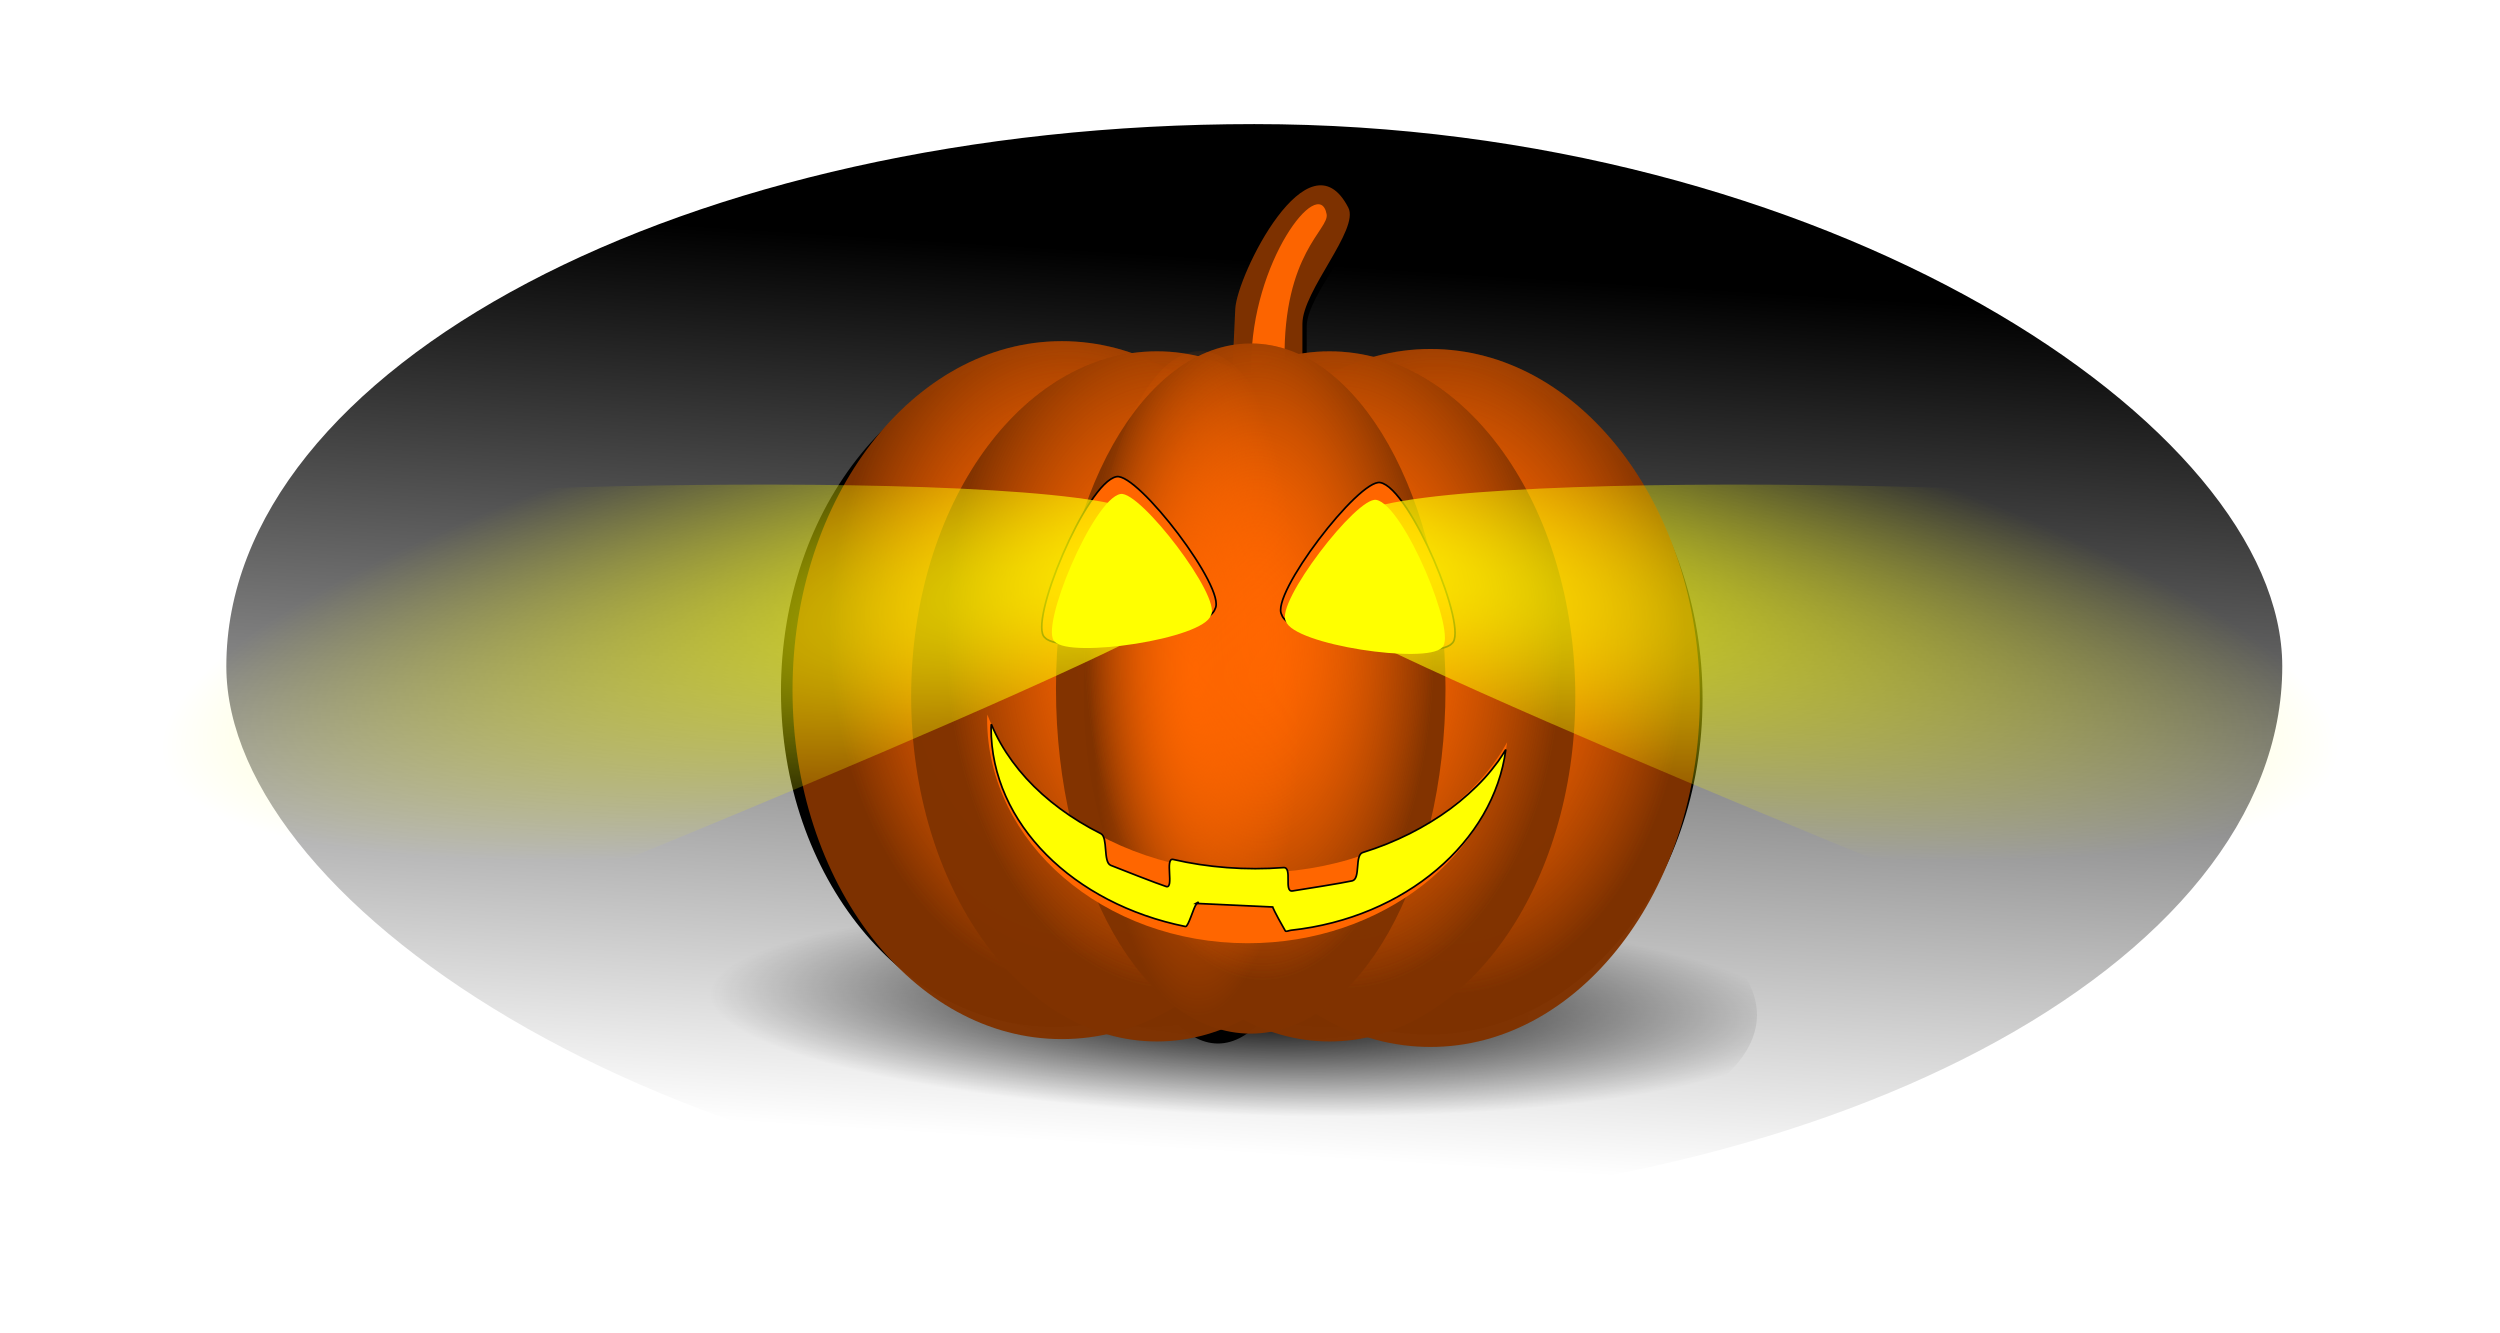 <?xml version="1.0" encoding="UTF-8" standalone="no"?>
<!-- Created with Inkscape (http://www.inkscape.org/) -->

<svg
   xmlns:dc="http://purl.org/dc/elements/1.1/"
   xmlns:cc="http://creativecommons.org/ns#"
   xmlns:rdf="http://www.w3.org/1999/02/22-rdf-syntax-ns#"
   xmlns:svg="http://www.w3.org/2000/svg"
   xmlns="http://www.w3.org/2000/svg"
   xmlns:xlink="http://www.w3.org/1999/xlink"
   xmlns:inkscape="http://www.inkscape.org/namespaces/inkscape"
   version="1.1"
   width="1461.75"
   height="779.188"
   id="svg5841">
  <defs
     id="defs3">
    <linearGradient
       id="linearGradient4009">
      <stop
         id="stop4011"
         style="stop-color:#000000;stop-opacity:1"
         offset="0" />
      <stop
         id="stop4013"
         style="stop-color:#000000;stop-opacity:0"
         offset="1" />
    </linearGradient>
    <linearGradient
       id="linearGradient3967">
      <stop
         id="stop3969"
         style="stop-color:#ffff00;stop-opacity:1"
         offset="0" />
      <stop
         id="stop3971"
         style="stop-color:#ffff00;stop-opacity:0"
         offset="1" />
    </linearGradient>
    <inkscape:path-effect
       effect="spiro"
       id="path-effect3960" />
    <filter
       color-interpolation-filters="sRGB"
       id="filter5804">
      <feGaussianBlur
         stdDeviation="9.637"
         id="feGaussianBlur5806" />
    </filter>
    <radialGradient
       cx="1239.004"
       cy="-325.672"
       r="63.797"
       fx="1239.004"
       fy="-325.672"
       id="radialGradient5639"
       xlink:href="#linearGradient5199"
       gradientUnits="userSpaceOnUse"
       gradientTransform="matrix(0.087,-1.265,5.144,0.201,2098.153,934.059)" />
    <linearGradient
       id="linearGradient5199">
      <stop
         id="stop5201"
         style="stop-color:#000000;stop-opacity:1"
         offset="0" />
      <stop
         id="stop5203"
         style="stop-color:#000000;stop-opacity:0"
         offset="1" />
    </linearGradient>
    <radialGradient
       cx="1724.971"
       cy="4582.597"
       r="16.02"
       fx="1724.971"
       fy="4582.597"
       id="radialGradient5641"
       xlink:href="#linearGradient3218-4"
       gradientUnits="userSpaceOnUse"
       gradientTransform="matrix(0.903,-0.039,0.042,1.74,-24.752,-3326.858)" />
    <linearGradient
       id="linearGradient3218-4">
      <stop
         id="stop3220-1"
         style="stop-color:#ff6600;stop-opacity:1"
         offset="0" />
      <stop
         id="stop3222-2"
         style="stop-color:#ff6600;stop-opacity:0"
         offset="1" />
    </linearGradient>
    <radialGradient
       cx="1724.971"
       cy="4582.597"
       r="16.02"
       fx="1724.971"
       fy="4582.597"
       id="radialGradient5643"
       xlink:href="#linearGradient3218-4"
       gradientUnits="userSpaceOnUse"
       gradientTransform="matrix(0.903,-0.039,0.042,1.74,-24.752,-3326.858)" />
    <linearGradient
       id="linearGradient5868">
      <stop
         id="stop5870"
         style="stop-color:#ff6600;stop-opacity:1"
         offset="0" />
      <stop
         id="stop5872"
         style="stop-color:#ff6600;stop-opacity:0"
         offset="1" />
    </linearGradient>
    <filter
       x="-0.185"
       y="-0.068"
       width="1.37"
       height="1.135"
       color-interpolation-filters="sRGB"
       id="filter5423">
      <feGaussianBlur
         stdDeviation="3.819"
         id="feGaussianBlur5425" />
    </filter>
    <radialGradient
       cx="1724.971"
       cy="4582.597"
       r="16.02"
       fx="1724.971"
       fy="4582.597"
       id="radialGradient5645"
       xlink:href="#linearGradient3218-4"
       gradientUnits="userSpaceOnUse"
       gradientTransform="matrix(0.903,-0.039,0.042,1.74,-24.752,-3326.858)" />
    <linearGradient
       id="linearGradient5877">
      <stop
         id="stop5879"
         style="stop-color:#ff6600;stop-opacity:1"
         offset="0" />
      <stop
         id="stop5881"
         style="stop-color:#ff6600;stop-opacity:0"
         offset="1" />
    </linearGradient>
    <radialGradient
       cx="1724.971"
       cy="4582.597"
       r="16.02"
       fx="1724.971"
       fy="4582.597"
       id="radialGradient5647"
       xlink:href="#linearGradient3218-4"
       gradientUnits="userSpaceOnUse"
       gradientTransform="matrix(0.903,-0.039,0.042,1.74,-24.752,-3326.858)" />
    <linearGradient
       id="linearGradient5884">
      <stop
         id="stop5886"
         style="stop-color:#ff6600;stop-opacity:1"
         offset="0" />
      <stop
         id="stop5888"
         style="stop-color:#ff6600;stop-opacity:0"
         offset="1" />
    </linearGradient>
    <radialGradient
       cx="1724.971"
       cy="4582.597"
       r="16.02"
       fx="1724.971"
       fy="4582.597"
       id="radialGradient5649"
       xlink:href="#linearGradient3218-4"
       gradientUnits="userSpaceOnUse"
       gradientTransform="matrix(0.903,-0.039,0.042,1.74,-24.752,-3326.858)" />
    <linearGradient
       id="linearGradient5891">
      <stop
         id="stop5893"
         style="stop-color:#ff6600;stop-opacity:1"
         offset="0" />
      <stop
         id="stop5895"
         style="stop-color:#ff6600;stop-opacity:0"
         offset="1" />
    </linearGradient>
    <radialGradient
       cx="1724.971"
       cy="4582.597"
       r="16.02"
       fx="1724.971"
       fy="4582.597"
       id="radialGradient5651"
       xlink:href="#linearGradient3218-4"
       gradientUnits="userSpaceOnUse"
       gradientTransform="matrix(0.903,-0.039,0.042,1.74,-24.752,-3326.858)" />
    <linearGradient
       id="linearGradient5898">
      <stop
         id="stop5900"
         style="stop-color:#ff6600;stop-opacity:1"
         offset="0" />
      <stop
         id="stop5902"
         style="stop-color:#ff6600;stop-opacity:0"
         offset="1" />
    </linearGradient>
    <radialGradient
       cx="1724.971"
       cy="4582.597"
       r="16.02"
       fx="1724.971"
       fy="4582.597"
       id="radialGradient5653"
       xlink:href="#linearGradient3218-4"
       gradientUnits="userSpaceOnUse"
       gradientTransform="matrix(0.903,-0.039,0.042,1.74,-24.752,-3326.858)" />
    <linearGradient
       id="linearGradient5905">
      <stop
         id="stop5907"
         style="stop-color:#ff6600;stop-opacity:1"
         offset="0" />
      <stop
         id="stop5909"
         style="stop-color:#ff6600;stop-opacity:0"
         offset="1" />
    </linearGradient>
    <radialGradient
       cx="1724.971"
       cy="4582.597"
       r="16.02"
       fx="1724.971"
       fy="4582.597"
       id="radialGradient5655"
       xlink:href="#linearGradient3218-4"
       gradientUnits="userSpaceOnUse"
       gradientTransform="matrix(0.903,-0.039,0.042,1.74,-24.752,-3326.858)" />
    <linearGradient
       id="linearGradient5912">
      <stop
         id="stop5914"
         style="stop-color:#ff6600;stop-opacity:1"
         offset="0" />
      <stop
         id="stop5916"
         style="stop-color:#ff6600;stop-opacity:0"
         offset="1" />
    </linearGradient>
    <radialGradient
       cx="1724.971"
       cy="4582.597"
       r="16.02"
       fx="1724.971"
       fy="4582.597"
       id="radialGradient5657"
       xlink:href="#linearGradient3218-4"
       gradientUnits="userSpaceOnUse"
       gradientTransform="matrix(0.903,-0.039,0.042,1.74,-24.752,-3326.858)" />
    <linearGradient
       id="linearGradient5919">
      <stop
         id="stop5921"
         style="stop-color:#ff6600;stop-opacity:1"
         offset="0" />
      <stop
         id="stop5923"
         style="stop-color:#ff6600;stop-opacity:0"
         offset="1" />
    </linearGradient>
    <radialGradient
       cx="1724.971"
       cy="4582.597"
       r="16.02"
       fx="1724.971"
       fy="4582.597"
       id="radialGradient5659"
       xlink:href="#linearGradient3218-4"
       gradientUnits="userSpaceOnUse"
       gradientTransform="matrix(0.903,-0.039,0.042,1.74,-24.752,-3326.858)" />
    <linearGradient
       id="linearGradient5926">
      <stop
         id="stop5928"
         style="stop-color:#ff6600;stop-opacity:1"
         offset="0" />
      <stop
         id="stop5930"
         style="stop-color:#ff6600;stop-opacity:0"
         offset="1" />
    </linearGradient>
    <radialGradient
       cx="1724.971"
       cy="4582.597"
       r="16.02"
       fx="1724.971"
       fy="4582.597"
       id="radialGradient5661"
       xlink:href="#linearGradient3218-4"
       gradientUnits="userSpaceOnUse"
       gradientTransform="matrix(4.755,-0.347,0.22,15.446,-8700.168,-71121.186)" />
    <linearGradient
       id="linearGradient5933">
      <stop
         id="stop5935"
         style="stop-color:#ff6600;stop-opacity:1"
         offset="0" />
      <stop
         id="stop5937"
         style="stop-color:#ff6600;stop-opacity:0"
         offset="1" />
    </linearGradient>
    <radialGradient
       cx="1724.971"
       cy="4582.597"
       r="16.02"
       fx="1724.971"
       fy="4582.597"
       id="radialGradient3101"
       xlink:href="#linearGradient3218-4"
       gradientUnits="userSpaceOnUse"
       gradientTransform="matrix(0.903,-0.039,0.042,1.74,-24.752,-3326.858)" />
    <radialGradient
       cx="1724.971"
       cy="4582.597"
       r="16.02"
       fx="1724.971"
       fy="4582.597"
       id="radialGradient3103"
       xlink:href="#linearGradient3218-4"
       gradientUnits="userSpaceOnUse"
       gradientTransform="matrix(0.903,-0.039,0.042,1.74,-24.752,-3326.858)" />
    <radialGradient
       cx="1724.971"
       cy="4582.597"
       r="16.02"
       fx="1724.971"
       fy="4582.597"
       id="radialGradient3105"
       xlink:href="#linearGradient3218-4"
       gradientUnits="userSpaceOnUse"
       gradientTransform="matrix(0.903,-0.039,0.042,1.74,-24.752,-3326.858)" />
    <radialGradient
       cx="1724.971"
       cy="4582.597"
       r="16.02"
       fx="1724.971"
       fy="4582.597"
       id="radialGradient3107"
       xlink:href="#linearGradient3218-4"
       gradientUnits="userSpaceOnUse"
       gradientTransform="matrix(0.903,-0.039,0.042,1.74,-24.752,-3326.858)" />
    <radialGradient
       cx="1724.971"
       cy="4582.597"
       r="16.02"
       fx="1724.971"
       fy="4582.597"
       id="radialGradient3109"
       xlink:href="#linearGradient3218-4"
       gradientUnits="userSpaceOnUse"
       gradientTransform="matrix(0.903,-0.039,0.042,1.74,-24.752,-3326.858)" />
    <radialGradient
       cx="1724.971"
       cy="4582.597"
       r="16.02"
       fx="1724.971"
       fy="4582.597"
       id="radialGradient3111"
       xlink:href="#linearGradient3218-4"
       gradientUnits="userSpaceOnUse"
       gradientTransform="matrix(0.903,-0.039,0.042,1.74,-24.752,-3326.858)" />
    <radialGradient
       cx="1724.971"
       cy="4582.597"
       r="16.02"
       fx="1724.971"
       fy="4582.597"
       id="radialGradient3113"
       xlink:href="#linearGradient3218-4"
       gradientUnits="userSpaceOnUse"
       gradientTransform="matrix(0.903,-0.039,0.042,1.74,-24.752,-3326.858)" />
    <radialGradient
       cx="1724.971"
       cy="4582.597"
       r="16.02"
       fx="1724.971"
       fy="4582.597"
       id="radialGradient3115"
       xlink:href="#linearGradient3218-4"
       gradientUnits="userSpaceOnUse"
       gradientTransform="matrix(0.903,-0.039,0.042,1.74,-24.752,-3326.858)" />
    <radialGradient
       cx="1724.971"
       cy="4582.597"
       r="16.02"
       fx="1724.971"
       fy="4582.597"
       id="radialGradient3117"
       xlink:href="#linearGradient3218-4"
       gradientUnits="userSpaceOnUse"
       gradientTransform="matrix(0.903,-0.039,0.042,1.74,-24.752,-3326.858)" />
    <radialGradient
       cx="1724.971"
       cy="4582.597"
       r="16.02"
       fx="1724.971"
       fy="4582.597"
       id="radialGradient3119"
       xlink:href="#linearGradient3218-4"
       gradientUnits="userSpaceOnUse"
       gradientTransform="matrix(0.903,-0.039,0.042,1.74,-24.752,-3326.858)" />
    <radialGradient
       cx="1724.971"
       cy="4582.597"
       r="16.02"
       fx="1724.971"
       fy="4582.597"
       id="radialGradient3130"
       xlink:href="#linearGradient3218-4"
       gradientUnits="userSpaceOnUse"
       gradientTransform="matrix(3.875,-0.283,0.179,12.59,-7242.775,-56310.136)" />
    <radialGradient
       cx="1239.004"
       cy="-325.672"
       r="63.797"
       fx="1239.004"
       fy="-325.672"
       id="radialGradient3155"
       xlink:href="#linearGradient5199"
       gradientUnits="userSpaceOnUse"
       gradientTransform="matrix(0.084,-0.97,4.987,0.154,1806.577,2355.51)" />
    <filter
       color-interpolation-filters="sRGB"
       id="filter3934">
      <feGaussianBlur
         id="feGaussianBlur3936"
         stdDeviation="1.502" />
    </filter>
    <filter
       color-interpolation-filters="sRGB"
       id="filter3954">
      <feGaussianBlur
         id="feGaussianBlur3956"
         stdDeviation="1.502" />
    </filter>
    <radialGradient
       cx="83.449"
       cy="86.963"
       r="363.559"
       fx="83.449"
       fy="86.963"
       id="radialGradient3973"
       xlink:href="#linearGradient3967"
       gradientUnits="userSpaceOnUse"
       gradientTransform="matrix(-1.798,0.361,-0.077,-0.382,467.554,819.829)" />
    <radialGradient
       cx="83.449"
       cy="86.963"
       r="363.559"
       fx="83.449"
       fy="86.963"
       id="radialGradient3977"
       xlink:href="#linearGradient3967"
       gradientUnits="userSpaceOnUse"
       gradientTransform="matrix(1.798,0.361,0.077,-0.382,119.134,819.829)" />
    <filter
       color-interpolation-filters="sRGB"
       id="filter3993">
      <feGaussianBlur
         id="feGaussianBlur3995"
         stdDeviation="4.845" />
    </filter>
    <filter
       color-interpolation-filters="sRGB"
       id="filter4005">
      <feGaussianBlur
         id="feGaussianBlur4007"
         stdDeviation="4.845" />
    </filter>
    <linearGradient
       x1="48.066"
       y1="749.45"
       x2="3.204"
       y2="1348.674"
       id="linearGradient4015"
       xlink:href="#linearGradient4009"
       gradientUnits="userSpaceOnUse"
       gradientTransform="matrix(1,0,0,0.917,-6.409,85.152)" />
    <filter
       x="-0.144"
       y="-0.249"
       width="1.288"
       height="1.498"
       color-interpolation-filters="sRGB"
       id="filter4093">
      <feGaussianBlur
         id="feGaussianBlur4095"
         stdDeviation="69.487" />
    </filter>
    <radialGradient
       cx="83.449"
       cy="86.963"
       r="363.559"
       fx="83.449"
       fy="86.963"
       id="radialGradient4101"
       xlink:href="#linearGradient3967"
       gradientUnits="userSpaceOnUse"
       gradientTransform="matrix(-1.798,0.361,-0.077,-0.382,397.057,832.646)" />
    <linearGradient
       x1="48.066"
       y1="749.45"
       x2="3.204"
       y2="1348.674"
       id="linearGradient4139"
       xlink:href="#linearGradient4009"
       gradientUnits="userSpaceOnUse"
       gradientTransform="matrix(1,0,0,0.917,-6.409,85.152)" />
    <radialGradient
       cx="1239.004"
       cy="-325.672"
       r="63.797"
       fx="1239.004"
       fy="-325.672"
       id="radialGradient4141"
       xlink:href="#linearGradient5199"
       gradientUnits="userSpaceOnUse"
       gradientTransform="matrix(0.084,-0.97,4.987,0.154,1806.577,2355.51)" />
    <radialGradient
       cx="1724.971"
       cy="4582.597"
       r="16.02"
       fx="1724.971"
       fy="4582.597"
       id="radialGradient4143"
       xlink:href="#linearGradient3218-4"
       gradientUnits="userSpaceOnUse"
       gradientTransform="matrix(0.903,-0.039,0.042,1.74,-24.752,-3326.858)" />
    <radialGradient
       cx="1724.971"
       cy="4582.597"
       r="16.02"
       fx="1724.971"
       fy="4582.597"
       id="radialGradient4145"
       xlink:href="#linearGradient3218-4"
       gradientUnits="userSpaceOnUse"
       gradientTransform="matrix(0.903,-0.039,0.042,1.74,-24.752,-3326.858)" />
    <radialGradient
       cx="1724.971"
       cy="4582.597"
       r="16.02"
       fx="1724.971"
       fy="4582.597"
       id="radialGradient4147"
       xlink:href="#linearGradient3218-4"
       gradientUnits="userSpaceOnUse"
       gradientTransform="matrix(0.903,-0.039,0.042,1.74,-24.752,-3326.858)" />
    <radialGradient
       cx="1724.971"
       cy="4582.597"
       r="16.02"
       fx="1724.971"
       fy="4582.597"
       id="radialGradient4149"
       xlink:href="#linearGradient3218-4"
       gradientUnits="userSpaceOnUse"
       gradientTransform="matrix(0.903,-0.039,0.042,1.74,-24.752,-3326.858)" />
    <radialGradient
       cx="1724.971"
       cy="4582.597"
       r="16.02"
       fx="1724.971"
       fy="4582.597"
       id="radialGradient4151"
       xlink:href="#linearGradient3218-4"
       gradientUnits="userSpaceOnUse"
       gradientTransform="matrix(0.903,-0.039,0.042,1.74,-24.752,-3326.858)" />
    <radialGradient
       cx="1724.971"
       cy="4582.597"
       r="16.02"
       fx="1724.971"
       fy="4582.597"
       id="radialGradient4153"
       xlink:href="#linearGradient3218-4"
       gradientUnits="userSpaceOnUse"
       gradientTransform="matrix(0.903,-0.039,0.042,1.74,-24.752,-3326.858)" />
    <radialGradient
       cx="1724.971"
       cy="4582.597"
       r="16.02"
       fx="1724.971"
       fy="4582.597"
       id="radialGradient4155"
       xlink:href="#linearGradient3218-4"
       gradientUnits="userSpaceOnUse"
       gradientTransform="matrix(0.903,-0.039,0.042,1.74,-24.752,-3326.858)" />
    <radialGradient
       cx="1724.971"
       cy="4582.597"
       r="16.02"
       fx="1724.971"
       fy="4582.597"
       id="radialGradient4157"
       xlink:href="#linearGradient3218-4"
       gradientUnits="userSpaceOnUse"
       gradientTransform="matrix(0.903,-0.039,0.042,1.74,-24.752,-3326.858)" />
    <radialGradient
       cx="1724.971"
       cy="4582.597"
       r="16.02"
       fx="1724.971"
       fy="4582.597"
       id="radialGradient4159"
       xlink:href="#linearGradient3218-4"
       gradientUnits="userSpaceOnUse"
       gradientTransform="matrix(0.903,-0.039,0.042,1.74,-24.752,-3326.858)" />
    <radialGradient
       cx="1724.971"
       cy="4582.597"
       r="16.02"
       fx="1724.971"
       fy="4582.597"
       id="radialGradient4161"
       xlink:href="#linearGradient3218-4"
       gradientUnits="userSpaceOnUse"
       gradientTransform="matrix(0.903,-0.039,0.042,1.74,-24.752,-3326.858)" />
    <radialGradient
       cx="1724.971"
       cy="4582.597"
       r="16.02"
       fx="1724.971"
       fy="4582.597"
       id="radialGradient4163"
       xlink:href="#linearGradient3218-4"
       gradientUnits="userSpaceOnUse"
       gradientTransform="matrix(3.875,-0.283,0.179,12.59,-7242.775,-56310.136)" />
    <radialGradient
       cx="83.449"
       cy="86.963"
       r="363.559"
       fx="83.449"
       fy="86.963"
       id="radialGradient4165"
       xlink:href="#linearGradient3967"
       gradientUnits="userSpaceOnUse"
       gradientTransform="matrix(-1.798,0.361,-0.077,-0.382,467.554,819.829)" />
    <radialGradient
       cx="83.449"
       cy="86.963"
       r="363.559"
       fx="83.449"
       fy="86.963"
       id="radialGradient4167"
       xlink:href="#linearGradient3967"
       gradientUnits="userSpaceOnUse"
       gradientTransform="matrix(1.798,0.361,0.077,-0.382,119.134,819.829)" />
    <radialGradient
       cx="83.449"
       cy="86.963"
       r="363.559"
       fx="83.449"
       fy="86.963"
       id="radialGradient4174"
       xlink:href="#linearGradient3967"
       gradientUnits="userSpaceOnUse"
       gradientTransform="matrix(1.798,0.361,0.077,-0.382,577.503,282.009)" />
    <radialGradient
       cx="83.449"
       cy="86.963"
       r="363.559"
       fx="83.449"
       fy="86.963"
       id="radialGradient4177"
       xlink:href="#linearGradient3967"
       gradientUnits="userSpaceOnUse"
       gradientTransform="matrix(-1.798,0.361,-0.077,-0.382,925.923,282.009)" />
    <radialGradient
       cx="1724.971"
       cy="4582.597"
       r="16.02"
       fx="1724.971"
       fy="4582.597"
       id="radialGradient4186"
       xlink:href="#linearGradient3218-4"
       gradientUnits="userSpaceOnUse"
       gradientTransform="matrix(3.875,-0.283,0.179,12.59,-6784.406,-56847.956)" />
    <radialGradient
       cx="1239.004"
       cy="-325.672"
       r="63.797"
       fx="1239.004"
       fy="-325.672"
       id="radialGradient4211"
       xlink:href="#linearGradient5199"
       gradientUnits="userSpaceOnUse"
       gradientTransform="matrix(0.084,-0.97,4.987,0.154,2274.009,1808.627)" />
    <linearGradient
       x1="48.066"
       y1="749.45"
       x2="3.204"
       y2="1348.674"
       id="linearGradient4215"
       xlink:href="#linearGradient4009"
       gradientUnits="userSpaceOnUse"
       gradientTransform="matrix(1.039,0,0,0.755,440.474,-375.412)" />
    <filter
       x="-0.053"
       y="-0.114"
       width="1.105"
       height="1.229"
       color-interpolation-filters="sRGB"
       id="filter4237">
      <feGaussianBlur
         id="feGaussianBlur4239"
         stdDeviation="26.31" />
    </filter>
    <linearGradient
       x1="48.066"
       y1="749.45"
       x2="3.204"
       y2="1348.674"
       id="linearGradient4277"
       xlink:href="#linearGradient4009"
       gradientUnits="userSpaceOnUse"
       gradientTransform="matrix(1.039,0,0,0.755,440.474,-375.412)" />
    <radialGradient
       cx="1239.004"
       cy="-325.672"
       r="63.797"
       fx="1239.004"
       fy="-325.672"
       id="radialGradient4279"
       xlink:href="#linearGradient5199"
       gradientUnits="userSpaceOnUse"
       gradientTransform="matrix(0.084,-0.97,4.987,0.154,2274.009,1808.627)" />
    <radialGradient
       cx="1724.971"
       cy="4582.597"
       r="16.02"
       fx="1724.971"
       fy="4582.597"
       id="radialGradient4281"
       xlink:href="#linearGradient3218-4"
       gradientUnits="userSpaceOnUse"
       gradientTransform="matrix(0.903,-0.039,0.042,1.74,-24.752,-3326.858)" />
    <radialGradient
       cx="1724.971"
       cy="4582.597"
       r="16.02"
       fx="1724.971"
       fy="4582.597"
       id="radialGradient4283"
       xlink:href="#linearGradient3218-4"
       gradientUnits="userSpaceOnUse"
       gradientTransform="matrix(0.903,-0.039,0.042,1.74,-24.752,-3326.858)" />
    <radialGradient
       cx="1724.971"
       cy="4582.597"
       r="16.02"
       fx="1724.971"
       fy="4582.597"
       id="radialGradient4285"
       xlink:href="#linearGradient3218-4"
       gradientUnits="userSpaceOnUse"
       gradientTransform="matrix(0.903,-0.039,0.042,1.74,-24.752,-3326.858)" />
    <radialGradient
       cx="1724.971"
       cy="4582.597"
       r="16.02"
       fx="1724.971"
       fy="4582.597"
       id="radialGradient4287"
       xlink:href="#linearGradient3218-4"
       gradientUnits="userSpaceOnUse"
       gradientTransform="matrix(0.903,-0.039,0.042,1.74,-24.752,-3326.858)" />
    <radialGradient
       cx="1724.971"
       cy="4582.597"
       r="16.02"
       fx="1724.971"
       fy="4582.597"
       id="radialGradient4289"
       xlink:href="#linearGradient3218-4"
       gradientUnits="userSpaceOnUse"
       gradientTransform="matrix(0.903,-0.039,0.042,1.74,-24.752,-3326.858)" />
    <radialGradient
       cx="1724.971"
       cy="4582.597"
       r="16.02"
       fx="1724.971"
       fy="4582.597"
       id="radialGradient4291"
       xlink:href="#linearGradient3218-4"
       gradientUnits="userSpaceOnUse"
       gradientTransform="matrix(0.903,-0.039,0.042,1.74,-24.752,-3326.858)" />
    <radialGradient
       cx="1724.971"
       cy="4582.597"
       r="16.02"
       fx="1724.971"
       fy="4582.597"
       id="radialGradient4293"
       xlink:href="#linearGradient3218-4"
       gradientUnits="userSpaceOnUse"
       gradientTransform="matrix(0.903,-0.039,0.042,1.74,-24.752,-3326.858)" />
    <radialGradient
       cx="1724.971"
       cy="4582.597"
       r="16.02"
       fx="1724.971"
       fy="4582.597"
       id="radialGradient4295"
       xlink:href="#linearGradient3218-4"
       gradientUnits="userSpaceOnUse"
       gradientTransform="matrix(0.903,-0.039,0.042,1.74,-24.752,-3326.858)" />
    <radialGradient
       cx="1724.971"
       cy="4582.597"
       r="16.02"
       fx="1724.971"
       fy="4582.597"
       id="radialGradient4297"
       xlink:href="#linearGradient3218-4"
       gradientUnits="userSpaceOnUse"
       gradientTransform="matrix(0.903,-0.039,0.042,1.74,-24.752,-3326.858)" />
    <radialGradient
       cx="1724.971"
       cy="4582.597"
       r="16.02"
       fx="1724.971"
       fy="4582.597"
       id="radialGradient4299"
       xlink:href="#linearGradient3218-4"
       gradientUnits="userSpaceOnUse"
       gradientTransform="matrix(0.903,-0.039,0.042,1.74,-24.752,-3326.858)" />
    <radialGradient
       cx="1724.971"
       cy="4582.597"
       r="16.02"
       fx="1724.971"
       fy="4582.597"
       id="radialGradient4301"
       xlink:href="#linearGradient3218-4"
       gradientUnits="userSpaceOnUse"
       gradientTransform="matrix(3.875,-0.283,0.179,12.59,-6784.406,-56847.956)" />
    <radialGradient
       cx="83.449"
       cy="86.963"
       r="363.559"
       fx="83.449"
       fy="86.963"
       id="radialGradient4303"
       xlink:href="#linearGradient3967"
       gradientUnits="userSpaceOnUse"
       gradientTransform="matrix(-1.798,0.361,-0.077,-0.382,925.923,282.009)" />
    <radialGradient
       cx="83.449"
       cy="86.963"
       r="363.559"
       fx="83.449"
       fy="86.963"
       id="radialGradient4305"
       xlink:href="#linearGradient3967"
       gradientUnits="userSpaceOnUse"
       gradientTransform="matrix(1.798,0.361,0.077,-0.382,577.503,282.009)" />
  </defs>
  <g
     transform="translate(-20.838,33.512)"
     id="g4241">
    <rect
       width="1202.107"
       height="551.896"
       rx="601.053"
       ry="291.453"
       x="144.11"
       y="135.046"
       transform="matrix(1,0,0,1.149,9.063,-116.123)"
       id="rect3979"
       style="fill:url(#linearGradient4277);fill-opacity:1;fill-rule:nonzero;stroke:none;filter:url(#filter4237)" />
    <path
       d="m 591.836,-915.639 c 0,136.738 -37.762,247.587 -84.344,247.587 -46.582,0 -84.344,-110.849 -84.344,-247.587 0,-136.738 37.762,-247.586 84.344,-247.586 46.582,0 84.344,110.848 84.344,247.586 z m 77.795,-17.95 c 0,136.738 -62.545,247.587 -139.698,247.587 -77.153,0 -139.698,-110.849 -139.698,-247.587 0,-136.738 62.545,-247.586 139.698,-247.586 77.153,0 139.698,110.848 139.698,247.586 z m 0,0 c 0,136.738 -62.545,247.587 -139.698,247.587 -77.153,0 -139.698,-110.849 -139.698,-247.587 0,-136.738 62.545,-247.586 139.698,-247.586 77.153,0 139.698,110.848 139.698,247.586 z m 0,0 c 0,136.738 -62.545,247.587 -139.698,247.587 -77.153,0 -139.698,-110.849 -139.698,-247.587 0,-136.738 62.545,-247.586 139.698,-247.586 77.153,0 139.698,110.848 139.698,247.586 z m 90.032,5.625 c 0,136.738 -78.921,247.587 -176.274,247.587 -97.353,0 -176.274,-110.849 -176.274,-247.587 0,-136.738 78.921,-247.586 176.274,-247.586 97.353,0 176.274,110.848 176.274,247.586 z m 0,0 c 0,136.738 -78.921,247.587 -176.274,247.587 -97.353,0 -176.274,-110.849 -176.274,-247.587 0,-136.738 78.921,-247.586 176.274,-247.586 97.353,0 176.274,110.848 176.274,247.586 z m 0,0 c 0,136.738 -78.921,247.587 -176.274,247.587 -97.353,0 -176.274,-110.849 -176.274,-247.587 0,-136.738 78.921,-247.586 176.274,-247.586 97.353,0 176.274,110.848 176.274,247.586 z m -123.793,0 c 0,136.738 -78.921,247.587 -176.274,247.587 -97.353,0 -176.274,-110.849 -176.274,-247.587 0,-136.738 78.921,-247.586 176.274,-247.586 97.353,0 176.274,110.848 176.274,247.586 z m 0,0 c 0,136.738 -78.921,247.587 -176.274,247.587 -97.353,0 -176.274,-110.849 -176.274,-247.587 0,-136.738 78.921,-247.586 176.274,-247.586 97.353,0 176.274,110.848 176.274,247.586 z m 0,0 c 0,136.738 -78.921,247.587 -176.274,247.587 -97.353,0 -176.274,-110.849 -176.274,-247.587 0,-136.738 78.921,-247.586 176.274,-247.586 97.353,0 176.274,110.848 176.274,247.586 z m 213.825,2.817 c 0,138.292 -86.479,250.401 -193.155,250.401 -106.676,0 -193.155,-112.108 -193.155,-250.401 0,-138.292 86.479,-250.4 193.155,-250.4 106.676,0 193.155,112.108 193.155,250.4 z m 0,0 c 0,138.292 -86.479,250.401 -193.155,250.401 -106.676,0 -193.155,-112.108 -193.155,-250.401 0,-138.292 86.479,-250.4 193.155,-250.4 106.676,0 193.155,112.108 193.155,250.4 z m 0,0 c 0,138.292 -86.479,250.401 -193.155,250.401 -106.676,0 -193.155,-112.108 -193.155,-250.401 0,-138.292 86.479,-250.4 193.155,-250.4 106.676,0 193.155,112.108 193.155,250.4 z M 588.299,-1282.394 c 2.049,10.907 -31.202,27.976 -30.18,104.922 l 0.702,52.856 c 0.203,15.23 -0.57,29.338 -9.124,29.338 -8.554,0 -15.441,-12.262 -15.441,-27.495 l 0,-51.934 c 0,-73.138 48.625,-136.525 54.043,-107.687 z m -3.073,351.619 c 0,138.292 -86.479,250.401 -193.155,250.401 -106.676,0 -193.155,-112.108 -193.155,-250.401 0,-138.292 86.479,-250.4 193.155,-250.4 106.676,0 193.155,112.108 193.155,250.4 z m 0,0 c 0,138.292 -86.479,250.401 -193.155,250.401 -106.676,0 -193.155,-112.108 -193.155,-250.401 0,-138.292 86.479,-250.4 193.155,-250.4 106.676,0 193.155,112.108 193.155,250.4 z m 0,0 c 0,138.292 -86.479,250.401 -193.155,250.401 -106.676,0 -193.155,-112.108 -193.155,-250.401 0,-138.292 86.479,-250.4 193.155,-250.4 106.676,0 193.155,112.108 193.155,250.4 z m 17.915,-355.412 c 8.04,15.675 -32.957,59.607 -32.957,83.268 l 0,80.675 c 0,23.662 -14.322,42.71 -32.113,42.71 -17.79,0 -21.386,-20.047 -20.281,-43.675 l 4.225,-90.332 c 1.132,-24.196 52.682,-128.103 81.126,-72.645 z"
       transform="matrix(0.828,0,0,0.784,312.766,1100.382)"
       id="path5721"
       style="fill:#000000;fill-opacity:1;stroke:none;filter:url(#filter5804)" />
    <path
       d="m 746.357,441.808 c 175.239,9.292 310.168,64.598 301.372,123.53 -8.796,58.932 -157.987,99.173 -333.226,89.882 -175.239,-9.292 -310.167,-64.598 -301.371,-123.53 8.796,-58.932 157.986,-99.173 333.225,-89.882 z"
       id="path5555"
       style="fill:url(#radialGradient4279);fill-opacity:1;stroke:none" />
    <path
       d="m 809.22,87.941 c 6.553,12.776 -26.862,48.583 -26.862,67.868 l 0,65.755 c 0,19.286 -11.673,34.811 -26.174,34.811 -14.5,0 -17.431,-16.34 -16.53,-35.598 l 3.444,-73.626 c 0.923,-19.721 42.939,-104.411 66.122,-59.21 z"
       id="path5557"
       style="fill:#803300;fill-opacity:0.976;stroke:none" />
    <g
       transform="matrix(8.302,0,0,8.302,-13609.376,-37704.671)"
       id="g5559">
      <path
         d="m 1740.698,4583.753 c 0,15.407 -7.173,27.898 -16.02,27.898 -8.848,0 -16.02,-12.49 -16.02,-27.898 0,-15.407 7.173,-27.898 16.02,-27.898 8.848,0 16.02,12.49 16.02,27.898 z"
         transform="matrix(1.184,0,0,0.881,-325.436,547.919)"
         id="path5561"
         style="fill:#803300;fill-opacity:0.976;stroke:none" />
      <path
         d="m 1740.698,4583.753 c 0,15.407 -7.173,27.898 -16.02,27.898 -8.848,0 -16.02,-12.49 -16.02,-27.898 0,-15.407 7.173,-27.898 16.02,-27.898 8.848,0 16.02,12.49 16.02,27.898 z"
         transform="matrix(1.184,0,0,0.881,-325.436,547.919)"
         id="path5563"
         style="fill:url(#radialGradient4281);fill-opacity:1;stroke:none" />
      <path
         d="m 1740.698,4583.753 c 0,15.407 -7.173,27.898 -16.02,27.898 -8.848,0 -16.02,-12.49 -16.02,-27.898 0,-15.407 7.173,-27.898 16.02,-27.898 8.848,0 16.02,12.49 16.02,27.898 z"
         transform="matrix(1.184,0,0,0.881,-325.436,547.919)"
         id="path5565"
         style="fill:url(#radialGradient4283);fill-opacity:1;stroke:none" />
    </g>
    <path
       d="m 1337.951,-1522.188 c 1.875,7.602 -28.56,19.498 -27.625,73.127 l 0.642,36.838 c 0.186,10.615 -0.521,20.448 -8.351,20.448 -7.83,0 -14.134,-8.546 -14.134,-19.163 l 0,-36.196 c 0,-50.974 44.508,-95.153 49.467,-75.054 z"
       transform="matrix(0.89,0,0,1.169,-394.26,1871.149)"
       id="path5567"
       style="fill:#ff6600;fill-opacity:0.976;stroke:none;filter:url(#filter5423)" />
    <g
       transform="matrix(8.302,0,0,8.302,-13393.82,-37700.085)"
       id="g5569">
      <path
         d="m 1740.698,4583.753 c 0,15.407 -7.173,27.898 -16.02,27.898 -8.848,0 -16.02,-12.49 -16.02,-27.898 0,-15.407 7.173,-27.898 16.02,-27.898 8.848,0 16.02,12.49 16.02,27.898 z"
         transform="matrix(1.184,0,0,0.881,-325.436,547.919)"
         id="path5571"
         style="fill:#803300;fill-opacity:0.976;stroke:none" />
      <path
         d="m 1740.698,4583.753 c 0,15.407 -7.173,27.898 -16.02,27.898 -8.848,0 -16.02,-12.49 -16.02,-27.898 0,-15.407 7.173,-27.898 16.02,-27.898 8.848,0 16.02,12.49 16.02,27.898 z"
         transform="matrix(1.184,0,0,0.881,-325.436,547.919)"
         id="path5573"
         style="fill:url(#radialGradient4285);fill-opacity:1;stroke:none" />
      <path
         d="m 1740.698,4583.753 c 0,15.407 -7.173,27.898 -16.02,27.898 -8.848,0 -16.02,-12.49 -16.02,-27.898 0,-15.407 7.173,-27.898 16.02,-27.898 8.848,0 16.02,12.49 16.02,27.898 z"
         transform="matrix(1.184,0,0,0.881,-325.436,547.919)"
         id="path5575"
         style="fill:url(#radialGradient4287);fill-opacity:1;stroke:none" />
    </g>
    <g
       transform="matrix(7.577,0,0,8.209,-12309.248,-37274.489)"
       id="g5577">
      <path
         d="m 1740.698,4583.753 c 0,15.407 -7.173,27.898 -16.02,27.898 -8.848,0 -16.02,-12.49 -16.02,-27.898 0,-15.407 7.173,-27.898 16.02,-27.898 8.848,0 16.02,12.49 16.02,27.898 z"
         transform="matrix(1.184,0,0,0.881,-325.436,547.919)"
         id="path5579"
         style="fill:#803300;fill-opacity:0.976;stroke:none" />
      <path
         d="m 1740.698,4583.753 c 0,15.407 -7.173,27.898 -16.02,27.898 -8.848,0 -16.02,-12.49 -16.02,-27.898 0,-15.407 7.173,-27.898 16.02,-27.898 8.848,0 16.02,12.49 16.02,27.898 z"
         transform="matrix(1.184,0,0,0.881,-325.436,547.919)"
         id="path5581"
         style="fill:url(#radialGradient4289);fill-opacity:1;stroke:none" />
      <path
         d="m 1740.698,4583.753 c 0,15.407 -7.173,27.898 -16.02,27.898 -8.848,0 -16.02,-12.49 -16.02,-27.898 0,-15.407 7.173,-27.898 16.02,-27.898 8.848,0 16.02,12.49 16.02,27.898 z"
         transform="matrix(1.184,0,0,0.881,-325.436,547.919)"
         id="path5583"
         style="fill:url(#radialGradient4291);fill-opacity:1;stroke:none" />
    </g>
    <g
       transform="matrix(7.577,0,0,8.209,-12208.35,-37274.489)"
       id="g5585">
      <path
         d="m 1740.698,4583.753 c 0,15.407 -7.173,27.898 -16.02,27.898 -8.848,0 -16.02,-12.49 -16.02,-27.898 0,-15.407 7.173,-27.898 16.02,-27.898 8.848,0 16.02,12.49 16.02,27.898 z"
         transform="matrix(1.184,0,0,0.881,-325.436,547.919)"
         id="path5587"
         style="fill:#803300;fill-opacity:0.976;stroke:none" />
      <path
         d="m 1740.698,4583.753 c 0,15.407 -7.173,27.898 -16.02,27.898 -8.848,0 -16.02,-12.49 -16.02,-27.898 0,-15.407 7.173,-27.898 16.02,-27.898 8.848,0 16.02,12.49 16.02,27.898 z"
         transform="matrix(1.184,0,0,0.881,-325.436,547.919)"
         id="path5589"
         style="fill:url(#radialGradient4293);fill-opacity:1;stroke:none" />
      <path
         d="m 1740.698,4583.753 c 0,15.407 -7.173,27.898 -16.02,27.898 -8.848,0 -16.02,-12.49 -16.02,-27.898 0,-15.407 7.173,-27.898 16.02,-27.898 8.848,0 16.02,12.49 16.02,27.898 z"
         transform="matrix(1.184,0,0,0.881,-325.436,547.919)"
         id="path5591"
         style="fill:url(#radialGradient4295);fill-opacity:1;stroke:none" />
    </g>
    <g
       transform="matrix(6.004,0,0,8.209,-9554.22,-37279.073)"
       id="g5593">
      <path
         d="m 1740.698,4583.753 c 0,15.407 -7.173,27.898 -16.02,27.898 -8.848,0 -16.02,-12.49 -16.02,-27.898 0,-15.407 7.173,-27.898 16.02,-27.898 8.848,0 16.02,12.49 16.02,27.898 z"
         transform="matrix(1.184,0,0,0.881,-325.436,547.919)"
         id="path5595"
         style="fill:#803300;fill-opacity:0.976;stroke:none" />
      <path
         d="m 1740.698,4583.753 c 0,15.407 -7.173,27.898 -16.02,27.898 -8.848,0 -16.02,-12.49 -16.02,-27.898 0,-15.407 7.173,-27.898 16.02,-27.898 8.848,0 16.02,12.49 16.02,27.898 z"
         transform="matrix(1.184,0,0,0.881,-325.436,547.919)"
         id="path5597"
         style="fill:url(#radialGradient4297);fill-opacity:1;stroke:none" />
      <path
         d="m 1740.698,4583.753 c 0,15.407 -7.173,27.898 -16.02,27.898 -8.848,0 -16.02,-12.49 -16.02,-27.898 0,-15.407 7.173,-27.898 16.02,-27.898 8.848,0 16.02,12.49 16.02,27.898 z"
         transform="matrix(1.184,0,0,0.881,-325.436,547.919)"
         id="path5599"
         style="fill:url(#radialGradient4299);fill-opacity:1;stroke:none" />
    </g>
    <path
       d="m 791.331,373.547 c 0,111.45 -30.778,201.798 -68.745,201.798 -37.967,0 -68.745,-90.348 -68.745,-201.798 0,-111.45 30.778,-201.797 68.745,-201.797 37.967,0 68.745,90.347 68.745,201.797 z"
       id="path5601"
       style="fill:url(#radialGradient4301);fill-opacity:1;stroke:none" />
    <path
       d="m 631.847,339.334 c -10.396,-7.745 24.336,-90.993 41.827,-94.128 12.389,-2.39 64.627,65.829 57.615,77.276 -4.731,15.168 -89.766,27.598 -99.443,16.852 z"
       id="path5603"
       style="fill:#ff6600;stroke:#000000;stroke-width:1px;stroke-linecap:butt;stroke-linejoin:miter;stroke-opacity:1;filter:url(#filter3934)" />
    <path
       d="m 637.619,341.687 c -9.539,-7.106 22.329,-83.484 38.378,-86.361 11.367,-2.193 59.298,60.397 52.864,70.9 -4.341,13.916 -82.363,25.32 -91.242,15.462 z"
       id="path5605"
       style="fill:#ffff00;stroke:none" />
    <path
       d="m 598.13,384.285 c -0.018,0.799 -0.118,1.586 -0.118,2.389 0,72.525 68.245,131.317 152.433,131.317 78.766,0 143.581,-51.473 151.602,-117.497 -1.471,2.561 -2.901,5.152 -4.567,7.621 -2.512,3.721 -5.194,7.369 -8.126,10.863 -2.932,3.493 -6.106,6.824 -9.431,10.066 -3.325,3.243 -6.808,6.356 -10.498,9.327 -3.691,2.97 -7.596,5.798 -11.625,8.474 -4.029,2.676 -8.175,5.204 -12.515,7.564 -4.34,2.36 -8.84,4.576 -13.464,6.597 -4.624,2.022 -9.415,3.855 -14.294,5.517 -4.88,1.661 -9.838,3.157 -14.947,4.436 -5.109,1.279 -10.348,2.367 -15.658,3.242 -5.31,0.875 -10.707,1.542 -16.192,1.99 -5.485,0.448 -11.035,0.682 -16.667,0.682 -5.632,0 -11.241,-0.234 -16.726,-0.682 -5.485,-0.448 -10.882,-1.116 -16.192,-1.99 -5.31,-0.875 -10.49,-1.963 -15.599,-3.242 -5.109,-1.279 -10.126,-2.775 -15.006,-4.436 -4.88,-1.661 -9.611,-3.495 -14.235,-5.517 -4.624,-2.022 -9.124,-4.237 -13.464,-6.597 -4.34,-2.36 -8.545,-4.888 -12.574,-7.564 -4.029,-2.676 -7.875,-5.503 -11.566,-8.474 -3.691,-2.97 -7.233,-6.084 -10.558,-9.327 -3.325,-3.243 -6.439,-6.573 -9.371,-10.066 -2.932,-3.493 -5.673,-7.141 -8.185,-10.863 -2.512,-3.721 -4.816,-7.56 -6.88,-11.488 -2.064,-3.928 -3.868,-7.945 -5.457,-12.057 -0.037,-0.096 -0.082,-0.189 -0.12,-0.284 z"
       id="path5607"
       style="fill:#ff6600;fill-opacity:1;stroke:none" />
    <path
       d="m 600.449,389.96 c -0.018,0.729 -0.118,1.446 -0.118,2.178 0,55.94 48.324,102.922 113.649,116.083 1.692,0.341 4.886,-11.641 6.252,-12.833 2.986,-2.605 -0.152,-0.685 -0.152,-0.685 l 44.896,2.098 c 0,0 0.73,2.365 7.359,13.932 0.41,0.715 2.227,-0.209 3.334,-0.329 66.879,-7.249 118.53,-51.873 125.623,-105.663 -1.456,2.336 -2.871,4.698 -4.521,6.95 -2.486,3.394 -5.141,6.721 -8.044,9.906 -2.903,3.186 -6.044,6.223 -9.335,9.18 -3.291,2.957 -6.739,5.797 -10.392,8.506 -3.653,2.709 -7.52,5.287 -11.508,7.728 -3.988,2.441 -8.092,4.746 -12.388,6.898 -4.296,2.152 -8.751,4.173 -13.327,6.016 -4.577,1.844 -9.319,3.516 -14.15,5.031 -4.83,1.515 -1.109,15.397 -6.167,16.564 -5.057,1.166 -29.658,5.104 -34.915,5.902 -5.257,0.798 0.187,-14.057 -5.242,-13.648 -5.429,0.409 -10.923,0.622 -16.498,0.622 -5.575,0 -11.127,-0.214 -16.557,-0.622 -5.429,-0.409 -10.772,-1.018 -16.028,-1.815 -5.256,-0.798 -10.384,-1.79 -15.441,-2.956 -5.057,-1.166 0.762,17.352 -4.068,15.836 -4.831,-1.515 -27.851,-10.551 -32.428,-12.395 -4.577,-1.844 -1.482,-16.383 -5.777,-18.535 -4.296,-2.152 -8.459,-4.458 -12.447,-6.898 -3.988,-2.441 -7.796,-5.019 -11.449,-7.728 -3.653,-2.709 -7.159,-5.549 -10.45,-8.506 -3.292,-2.957 -6.374,-5.995 -9.277,-9.18 -2.902,-3.186 -5.616,-6.513 -8.102,-9.906 -2.486,-3.394 -4.768,-6.895 -6.811,-10.477 -2.043,-3.582 -3.829,-7.246 -5.402,-10.996 -0.039,-0.087 -0.08,-0.172 -0.118,-0.259 z"
       id="path5609"
       style="fill:#ffff00;fill-opacity:1;stroke:#000000" />
    <path
       d="m 869.71,342.783 c 10.396,-7.745 -24.336,-90.993 -41.827,-94.128 -12.389,-2.39 -64.627,65.829 -57.615,77.276 4.731,15.168 89.766,27.598 99.443,16.852 z"
       id="path5611"
       style="fill:#ff6600;stroke:#000000;stroke-width:1px;stroke-linecap:butt;stroke-linejoin:miter;stroke-opacity:1;filter:url(#filter3954)" />
    <path
       d="m 863.937,345.136 c 9.539,-7.106 -22.329,-83.484 -38.378,-86.361 -11.367,-2.193 -59.298,60.397 -52.864,70.9 4.341,13.916 82.363,25.32 91.242,15.462 z"
       id="path5613"
       style="fill:#ffff00;stroke:none" />
    <path
       d="m 717.926,318.977 c 0,16.813 -436.022,194.266 -458.23,200.275 -260.252,70.42 -300.425,-140.438 -102.541,-251.546 31.061,-17.44 507.593,-30.15 535.135,1.602 15.075,17.379 25.635,32.856 25.635,49.668 z"
       id="path3964"
       style="fill:url(#radialGradient4303);fill-opacity:1;fill-rule:nonzero;stroke:none;filter:url(#filter4005)" />
    <path
       d="m 785.5,318.977 c 0,16.813 436.022,194.266 458.23,200.275 260.252,70.42 300.425,-140.438 102.541,-251.546 -31.061,-17.44 -507.593,-30.15 -535.135,1.602 -15.075,17.379 -25.635,32.856 -25.635,49.668 z"
       id="path3975"
       style="fill:url(#radialGradient4305);fill-opacity:1;fill-rule:nonzero;stroke:none;filter:url(#filter3993)" />
  </g>
</svg>
